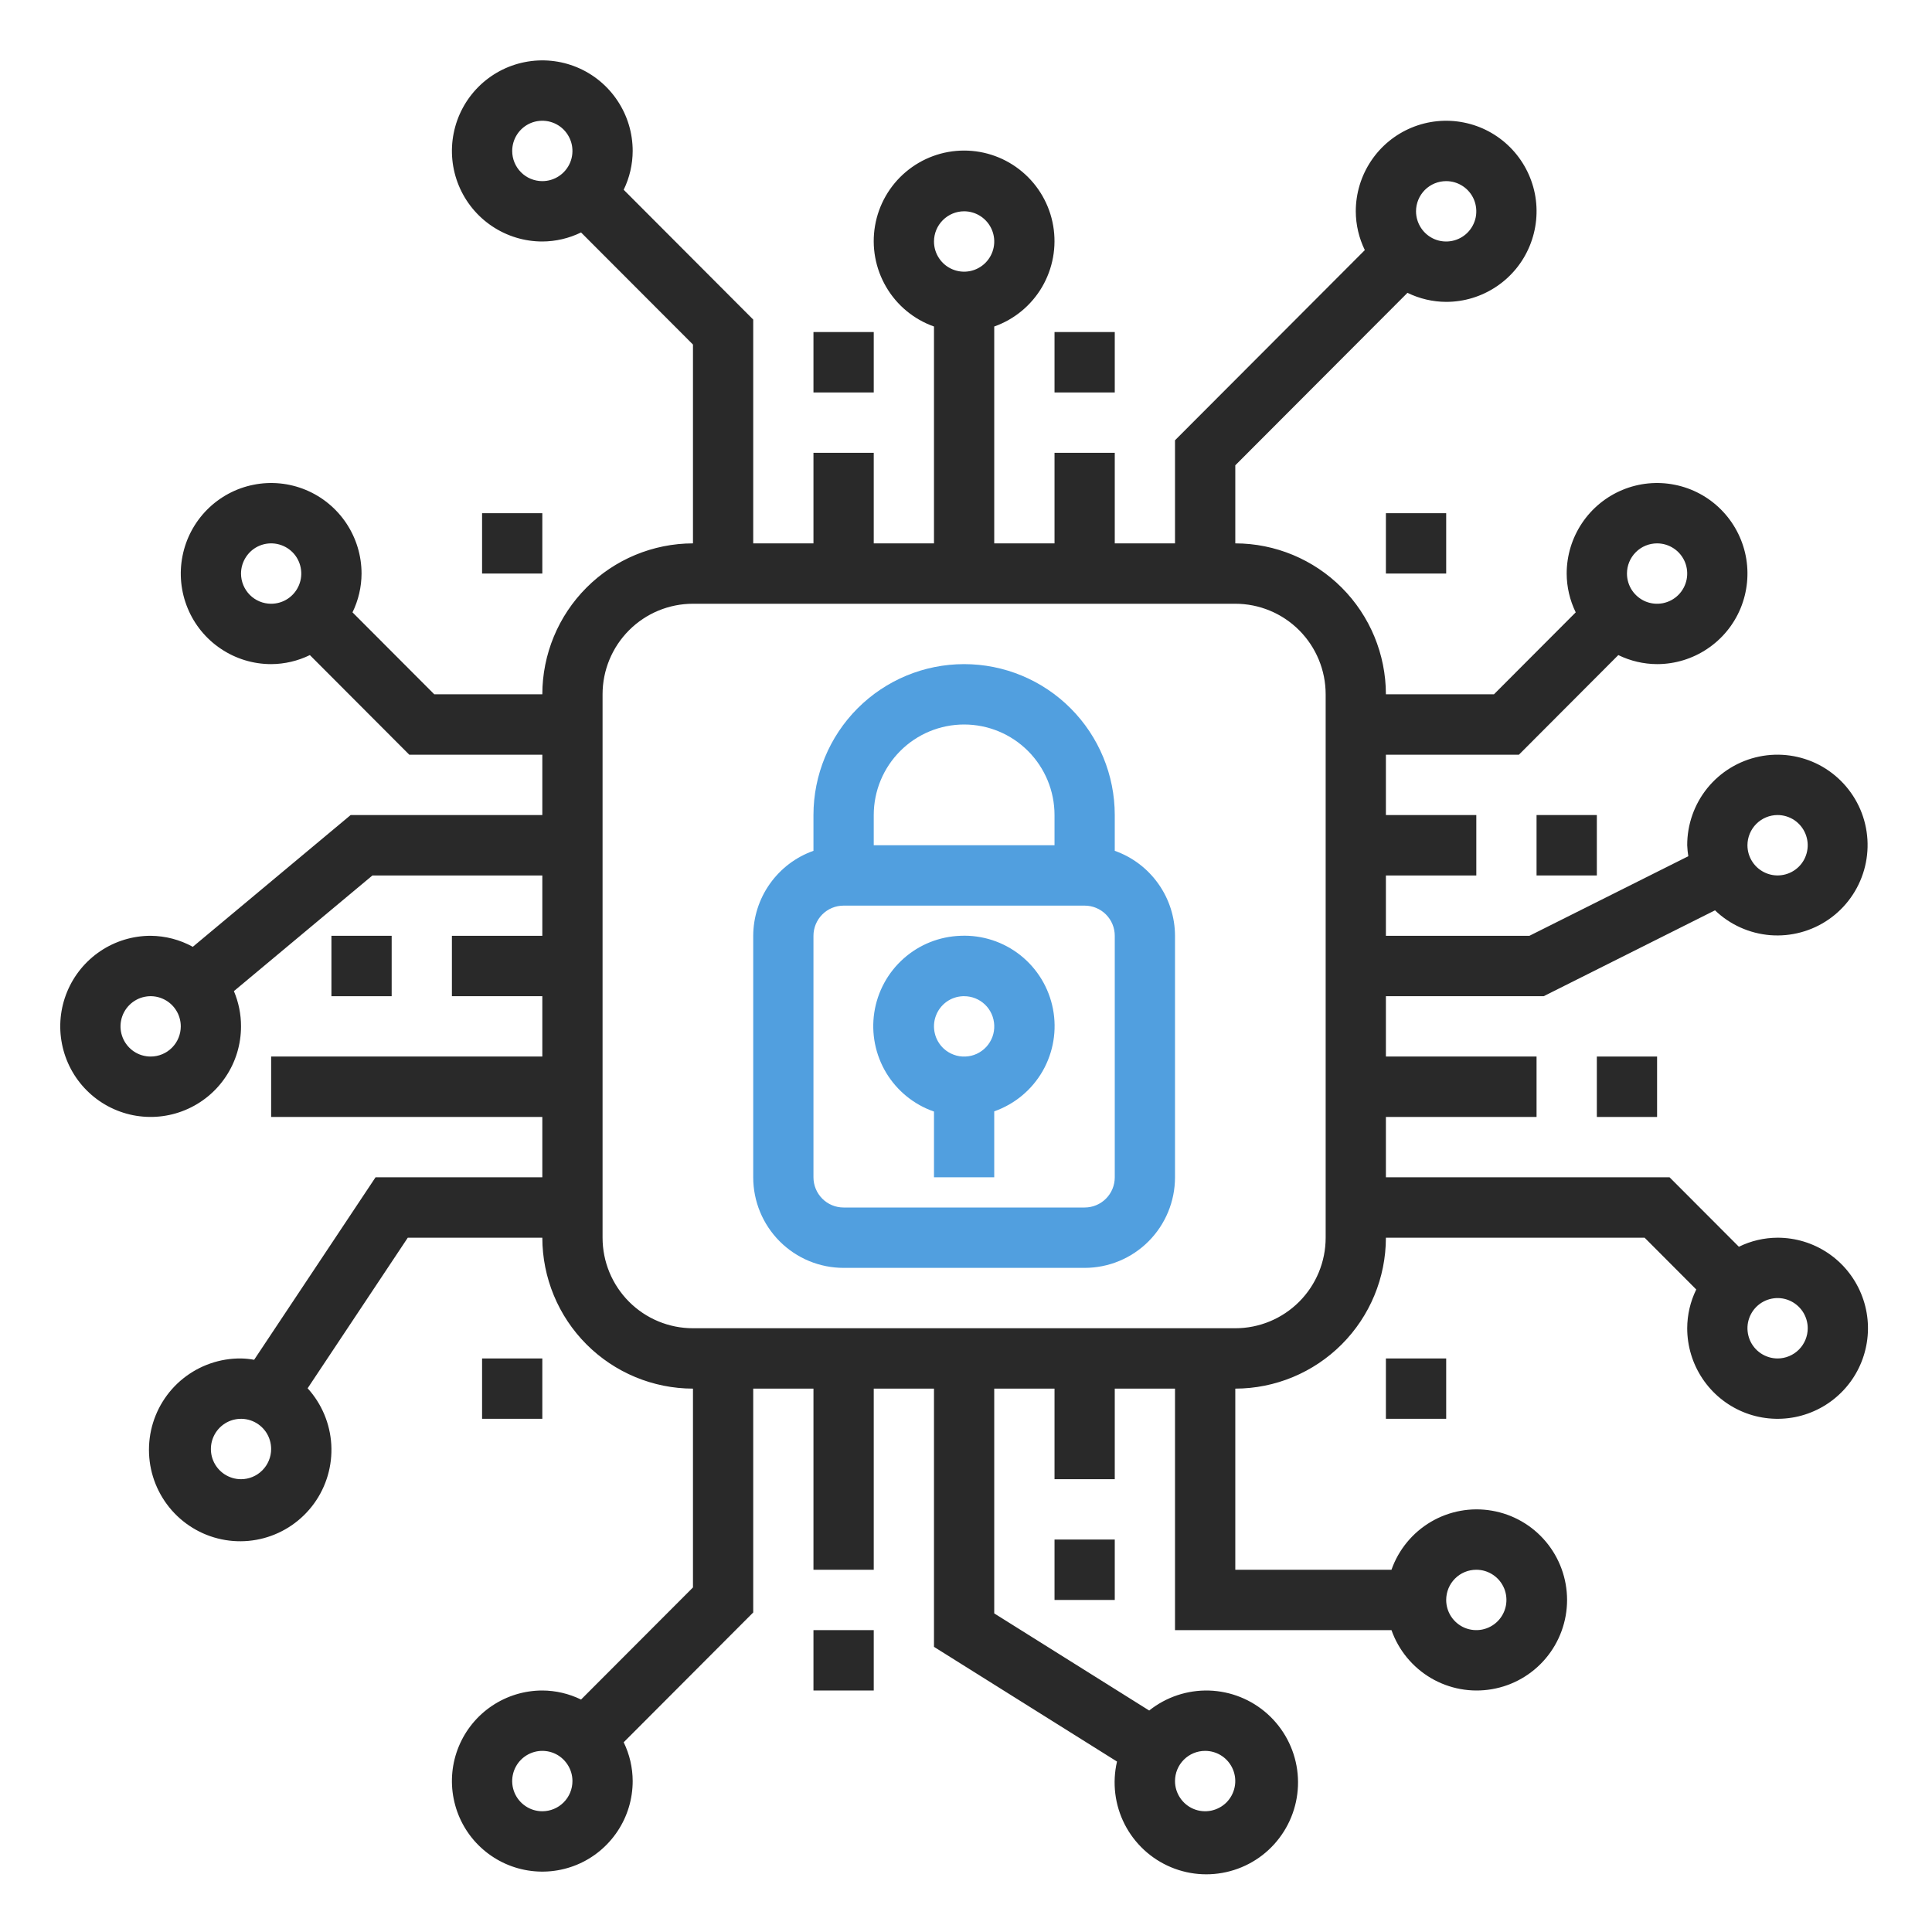 <svg xmlns="http://www.w3.org/2000/svg" width="44" height="44" viewBox="0 0 44 44" fill="none"><path d="M18.526 7.562H19.899V8.938H18.526V7.562Z" fill="#292929"></path><path d="M36.367 24.062H37.739V25.438H36.367V24.062Z" fill="#292929"></path><path d="M24.016 35.062H25.388V36.438H24.016V35.062Z" fill="#292929"></path><path d="M18.526 37.125H19.899V38.5H18.526V37.125Z" fill="#292929"></path><path d="M7.548 21.312H8.92V22.688H7.548V21.312Z" fill="#292929"></path><path d="M24.016 7.562H25.388V8.938H24.016V7.562Z" fill="#292929"></path><path d="M34.994 18.562H36.367V19.938H34.994V18.562Z" fill="#292929"></path><path d="M31.563 11.688H32.936V13.062H31.563V11.688Z" fill="#292929"></path><path d="M10.979 11.688H12.351V13.062H10.979V11.688Z" fill="#292929"></path><path d="M31.563 30.938H32.936V32.312H31.563V30.938Z" fill="#292929"></path><path d="M10.979 30.938H12.351V32.312H10.979V30.938Z" fill="#292929"></path><path d="M21.876 21.312C21.396 21.328 20.937 21.511 20.578 21.831C20.219 22.15 19.983 22.586 19.911 23.061C19.839 23.537 19.936 24.023 20.184 24.435C20.433 24.846 20.817 25.158 21.271 25.315V26.812H22.643V25.31C23.108 25.147 23.499 24.822 23.745 24.394C23.99 23.966 24.074 23.464 23.981 22.98C23.888 22.495 23.624 22.06 23.238 21.754C22.852 21.448 22.368 21.291 21.876 21.312ZM22.643 23.348C22.647 23.438 22.633 23.529 22.602 23.613C22.57 23.698 22.523 23.776 22.462 23.842C22.401 23.908 22.327 23.962 22.245 24C22.163 24.038 22.075 24.059 21.985 24.062C21.894 24.066 21.804 24.052 21.72 24.02C21.635 23.989 21.557 23.941 21.491 23.88C21.392 23.787 21.321 23.668 21.29 23.535C21.258 23.403 21.266 23.264 21.313 23.137C21.36 23.009 21.443 22.898 21.553 22.818C21.663 22.738 21.794 22.693 21.93 22.688H21.957C22.134 22.687 22.305 22.756 22.433 22.879C22.561 23.002 22.636 23.171 22.643 23.348Z" fill="#519FDF"></path><path d="M25.388 19.377V18.562C25.388 17.651 25.026 16.776 24.383 16.132C23.74 15.487 22.867 15.125 21.957 15.125C21.047 15.125 20.175 15.487 19.531 16.132C18.888 16.776 18.526 17.651 18.526 18.562V19.377C18.126 19.518 17.78 19.78 17.534 20.127C17.288 20.473 17.156 20.887 17.154 21.312V26.812C17.154 27.36 17.371 27.884 17.757 28.271C18.143 28.658 18.666 28.875 19.212 28.875H24.702C25.248 28.875 25.771 28.658 26.157 28.271C26.543 27.884 26.76 27.36 26.76 26.812V21.312C26.759 20.887 26.626 20.473 26.38 20.127C26.134 19.78 25.788 19.518 25.388 19.377ZM19.899 18.562C19.899 18.015 20.116 17.491 20.502 17.104C20.888 16.717 21.411 16.5 21.957 16.5C22.503 16.5 23.027 16.717 23.413 17.104C23.799 17.491 24.016 18.015 24.016 18.562V19.25H19.899V18.562ZM25.388 26.812C25.388 26.995 25.316 27.17 25.187 27.299C25.058 27.428 24.884 27.5 24.702 27.5H19.212C19.03 27.5 18.856 27.428 18.727 27.299C18.599 27.17 18.526 26.995 18.526 26.812V21.312C18.526 21.13 18.599 20.955 18.727 20.826C18.856 20.697 19.03 20.625 19.212 20.625H24.702C24.884 20.625 25.058 20.697 25.187 20.826C25.316 20.955 25.388 21.13 25.388 21.312V26.812Z" fill="#519FDF"></path><path d="M40.483 28.188C40.178 28.189 39.876 28.259 39.602 28.394L38.023 26.812H31.563V25.438H34.994V24.062H31.563V22.688H35.156L39.058 20.732C39.4 21.061 39.845 21.26 40.317 21.298C40.789 21.335 41.26 21.208 41.649 20.938C42.038 20.668 42.322 20.271 42.453 19.815C42.584 19.359 42.554 18.872 42.368 18.436C42.181 18 41.85 17.641 41.431 17.421C41.011 17.202 40.528 17.134 40.065 17.23C39.601 17.326 39.184 17.579 38.885 17.947C38.587 18.315 38.424 18.776 38.425 19.25C38.428 19.334 38.437 19.417 38.45 19.5L34.832 21.312H31.563V19.938H33.622V18.562H31.563V17.188H34.592L36.856 14.919C37.131 15.053 37.433 15.124 37.739 15.125C38.146 15.125 38.544 15.004 38.882 14.777C39.221 14.551 39.485 14.229 39.641 13.852C39.796 13.475 39.837 13.06 39.758 12.66C39.678 12.26 39.482 11.893 39.194 11.604C38.907 11.316 38.54 11.119 38.14 11.04C37.741 10.96 37.327 11.001 36.951 11.157C36.575 11.313 36.253 11.578 36.027 11.917C35.801 12.256 35.68 12.655 35.68 13.062C35.681 13.369 35.752 13.671 35.886 13.946L34.024 15.812H31.563C31.562 14.901 31.2 14.027 30.557 13.383C29.914 12.739 29.042 12.376 28.133 12.375V10.597L32.054 6.669C32.329 6.803 32.63 6.874 32.936 6.875C33.343 6.875 33.741 6.754 34.079 6.527C34.418 6.301 34.682 5.979 34.837 5.602C34.993 5.225 35.034 4.81 34.955 4.41C34.875 4.01 34.679 3.643 34.391 3.354C34.103 3.066 33.737 2.869 33.337 2.79C32.938 2.71 32.524 2.751 32.148 2.907C31.772 3.063 31.45 3.327 31.224 3.667C30.998 4.006 30.877 4.405 30.877 4.812C30.878 5.119 30.949 5.421 31.083 5.696L26.76 10.027V12.375H25.388V10.312H24.016V12.375H22.643V7.436C23.101 7.274 23.487 6.955 23.733 6.535C23.978 6.115 24.068 5.622 23.986 5.143C23.904 4.663 23.655 4.228 23.284 3.915C22.913 3.601 22.443 3.429 21.957 3.429C21.471 3.429 21.002 3.601 20.63 3.915C20.259 4.228 20.01 4.663 19.928 5.143C19.846 5.622 19.936 6.115 20.182 6.535C20.427 6.955 20.813 7.274 21.271 7.436V12.375H19.899V10.312H18.526V12.375H17.154V7.278L14.204 4.322C14.338 4.046 14.408 3.744 14.409 3.438C14.409 3.03 14.289 2.631 14.062 2.292C13.836 1.952 13.515 1.688 13.139 1.532C12.762 1.376 12.349 1.335 11.949 1.415C11.55 1.494 11.183 1.691 10.895 1.979C10.607 2.268 10.411 2.635 10.332 3.035C10.252 3.435 10.293 3.85 10.449 4.227C10.605 4.604 10.869 4.926 11.207 5.152C11.546 5.379 11.944 5.5 12.351 5.5C12.656 5.499 12.958 5.428 13.233 5.294L15.782 7.847V12.375C14.872 12.376 14 12.739 13.357 13.383C12.714 14.027 12.352 14.901 12.351 15.812H9.89L8.028 13.946C8.162 13.671 8.233 13.369 8.234 13.062C8.234 12.655 8.113 12.256 7.887 11.917C7.661 11.578 7.339 11.313 6.963 11.157C6.587 11.001 6.173 10.96 5.774 11.04C5.375 11.119 5.008 11.316 4.72 11.604C4.432 11.893 4.236 12.26 4.157 12.66C4.077 13.06 4.118 13.475 4.274 13.852C4.429 14.229 4.693 14.551 5.032 14.777C5.37 15.004 5.768 15.125 6.175 15.125C6.481 15.124 6.783 15.053 7.057 14.919L9.321 17.188H12.351V18.562H7.986L4.391 21.563C4.097 21.401 3.767 21.315 3.431 21.312C3.024 21.312 2.626 21.433 2.287 21.66C1.949 21.887 1.685 22.209 1.529 22.586C1.373 22.963 1.332 23.377 1.412 23.777C1.491 24.177 1.687 24.545 1.975 24.833C2.263 25.122 2.63 25.318 3.029 25.398C3.429 25.477 3.842 25.437 4.219 25.28C4.595 25.124 4.916 24.86 5.142 24.521C5.369 24.182 5.489 23.783 5.489 23.375C5.49 23.099 5.434 22.826 5.327 22.572L8.482 19.938H12.351V21.312H10.292V22.688H12.351V24.062H6.175V25.438H12.351V26.812H8.553L5.788 30.968C5.689 30.95 5.589 30.94 5.489 30.938C5.012 30.933 4.548 31.094 4.174 31.392C3.801 31.69 3.542 32.108 3.44 32.575C3.339 33.043 3.4 33.531 3.616 33.958C3.831 34.385 4.186 34.724 4.622 34.92C5.058 35.115 5.548 35.154 6.009 35.03C6.47 34.906 6.874 34.627 7.154 34.239C7.434 33.851 7.572 33.379 7.545 32.901C7.518 32.424 7.327 31.97 7.006 31.617L9.287 28.188H12.351C12.352 29.099 12.714 29.973 13.357 30.617C14 31.261 14.872 31.624 15.782 31.625V36.153L13.233 38.706C12.958 38.572 12.656 38.501 12.351 38.5C11.944 38.5 11.546 38.621 11.207 38.848C10.869 39.074 10.605 39.396 10.449 39.773C10.293 40.15 10.252 40.565 10.332 40.965C10.411 41.365 10.607 41.733 10.895 42.021C11.183 42.309 11.55 42.506 11.949 42.585C12.349 42.665 12.762 42.624 13.139 42.468C13.515 42.312 13.836 42.047 14.062 41.708C14.289 41.369 14.409 40.97 14.409 40.562C14.408 40.256 14.338 39.954 14.204 39.679L17.154 36.723V31.625H18.526V35.75H19.899V31.625H21.271V37.506L25.439 40.118C25.327 40.6 25.389 41.106 25.613 41.546C25.838 41.986 26.211 42.333 26.667 42.524C27.122 42.715 27.63 42.738 28.101 42.589C28.572 42.441 28.975 42.13 29.238 41.712C29.502 41.294 29.61 40.795 29.542 40.306C29.474 39.816 29.235 39.366 28.867 39.035C28.5 38.705 28.028 38.516 27.534 38.501C27.041 38.487 26.558 38.648 26.172 38.956L22.643 36.744V31.625H24.016V33.688H25.388V31.625H26.76V37.125H31.69C31.852 37.584 32.17 37.97 32.589 38.217C33.008 38.463 33.5 38.553 33.978 38.47C34.457 38.388 34.891 38.139 35.204 37.767C35.517 37.395 35.689 36.924 35.689 36.438C35.689 35.951 35.517 35.48 35.204 35.108C34.891 34.736 34.457 34.487 33.978 34.405C33.5 34.322 33.008 34.412 32.589 34.658C32.17 34.905 31.852 35.291 31.69 35.75H28.133V31.625C29.042 31.624 29.914 31.261 30.557 30.617C31.2 29.973 31.562 29.099 31.563 28.188H37.455L38.631 29.367C38.496 29.642 38.426 29.944 38.425 30.25C38.425 30.658 38.546 31.057 38.772 31.396C38.998 31.735 39.319 31.999 39.696 32.156C40.072 32.312 40.486 32.352 40.885 32.273C41.284 32.193 41.651 31.997 41.939 31.708C42.227 31.42 42.423 31.052 42.502 30.652C42.582 30.252 42.541 29.838 42.385 29.461C42.229 29.084 41.966 28.762 41.627 28.535C41.288 28.308 40.891 28.188 40.483 28.188ZM40.483 18.562C40.619 18.562 40.752 18.603 40.865 18.678C40.977 18.754 41.065 18.861 41.117 18.987C41.169 19.113 41.183 19.251 41.156 19.384C41.13 19.517 41.065 19.64 40.969 19.736C40.873 19.832 40.75 19.898 40.617 19.924C40.484 19.951 40.346 19.937 40.221 19.885C40.096 19.833 39.988 19.745 39.913 19.632C39.837 19.519 39.797 19.386 39.797 19.25C39.797 19.068 39.87 18.893 39.998 18.764C40.127 18.635 40.301 18.562 40.483 18.562ZM37.739 12.375C37.874 12.375 38.007 12.415 38.12 12.491C38.233 12.566 38.321 12.674 38.373 12.799C38.425 12.925 38.438 13.063 38.412 13.197C38.385 13.33 38.32 13.453 38.224 13.549C38.128 13.645 38.006 13.71 37.873 13.737C37.739 13.763 37.602 13.75 37.476 13.698C37.351 13.646 37.244 13.557 37.168 13.444C37.093 13.331 37.053 13.198 37.053 13.062C37.053 12.88 37.125 12.705 37.254 12.576C37.382 12.447 37.557 12.375 37.739 12.375ZM32.936 4.125C33.071 4.125 33.204 4.165 33.317 4.241C33.43 4.316 33.518 4.424 33.57 4.549C33.621 4.675 33.635 4.813 33.609 4.947C33.582 5.08 33.517 5.202 33.421 5.299C33.325 5.395 33.203 5.46 33.069 5.487C32.936 5.513 32.798 5.5 32.673 5.448C32.548 5.396 32.441 5.308 32.365 5.194C32.29 5.081 32.249 4.948 32.249 4.812C32.249 4.63 32.322 4.455 32.45 4.326C32.579 4.197 32.754 4.125 32.936 4.125ZM21.957 4.812C22.093 4.812 22.226 4.853 22.338 4.928C22.451 5.004 22.539 5.111 22.591 5.237C22.643 5.363 22.657 5.501 22.63 5.634C22.604 5.767 22.538 5.89 22.442 5.986C22.346 6.082 22.224 6.148 22.091 6.174C21.958 6.201 21.82 6.187 21.695 6.135C21.569 6.083 21.462 5.995 21.387 5.882C21.311 5.769 21.271 5.636 21.271 5.5C21.271 5.318 21.343 5.143 21.472 5.014C21.601 4.885 21.775 4.812 21.957 4.812ZM11.665 3.438C11.665 3.302 11.705 3.169 11.78 3.056C11.856 2.942 11.963 2.854 12.088 2.802C12.214 2.75 12.352 2.737 12.485 2.763C12.618 2.79 12.74 2.855 12.836 2.951C12.932 3.048 12.997 3.17 13.024 3.303C13.05 3.437 13.037 3.575 12.985 3.701C12.933 3.826 12.845 3.934 12.732 4.009C12.619 4.085 12.487 4.125 12.351 4.125C12.169 4.125 11.994 4.053 11.866 3.924C11.737 3.795 11.665 3.62 11.665 3.438ZM5.489 13.062C5.489 12.927 5.53 12.794 5.605 12.681C5.68 12.568 5.787 12.479 5.913 12.427C6.038 12.375 6.176 12.362 6.309 12.388C6.442 12.415 6.565 12.48 6.661 12.576C6.757 12.672 6.822 12.795 6.848 12.928C6.875 13.062 6.861 13.2 6.809 13.326C6.757 13.451 6.669 13.559 6.557 13.634C6.444 13.71 6.311 13.75 6.175 13.75C5.993 13.75 5.819 13.678 5.69 13.549C5.562 13.42 5.489 13.245 5.489 13.062ZM3.431 24.062C3.295 24.062 3.162 24.022 3.05 23.947C2.937 23.871 2.849 23.764 2.797 23.638C2.745 23.512 2.731 23.374 2.758 23.241C2.784 23.108 2.85 22.985 2.946 22.889C3.042 22.793 3.164 22.727 3.297 22.701C3.43 22.674 3.568 22.688 3.693 22.74C3.819 22.792 3.926 22.88 4.001 22.993C4.077 23.106 4.117 23.239 4.117 23.375C4.117 23.557 4.045 23.732 3.916 23.861C3.787 23.99 3.613 24.062 3.431 24.062ZM5.489 33.688C5.354 33.688 5.221 33.647 5.108 33.572C4.995 33.496 4.907 33.389 4.855 33.263C4.803 33.138 4.79 32.999 4.816 32.866C4.843 32.733 4.908 32.61 5.004 32.514C5.1 32.418 5.222 32.352 5.355 32.326C5.489 32.299 5.626 32.313 5.752 32.365C5.877 32.417 5.984 32.505 6.06 32.618C6.135 32.731 6.175 32.864 6.175 33C6.175 33.182 6.103 33.357 5.974 33.486C5.846 33.615 5.671 33.688 5.489 33.688ZM12.351 41.25C12.215 41.25 12.082 41.21 11.97 41.134C11.857 41.059 11.769 40.951 11.717 40.826C11.665 40.7 11.651 40.562 11.678 40.428C11.704 40.295 11.77 40.172 11.866 40.076C11.962 39.98 12.084 39.915 12.217 39.888C12.35 39.862 12.488 39.875 12.614 39.927C12.739 39.979 12.846 40.068 12.921 40.181C12.997 40.294 13.037 40.426 13.037 40.562C13.037 40.745 12.965 40.92 12.836 41.049C12.707 41.178 12.533 41.25 12.351 41.25ZM27.446 39.875C27.582 39.875 27.715 39.915 27.828 39.991C27.94 40.066 28.028 40.174 28.08 40.299C28.132 40.425 28.146 40.563 28.119 40.697C28.093 40.83 28.027 40.953 27.932 41.049C27.836 41.145 27.713 41.21 27.58 41.237C27.447 41.263 27.309 41.25 27.184 41.198C27.058 41.146 26.951 41.057 26.876 40.944C26.8 40.831 26.76 40.699 26.76 40.562C26.76 40.38 26.832 40.205 26.961 40.076C27.09 39.947 27.264 39.875 27.446 39.875ZM33.622 35.75C33.758 35.75 33.89 35.79 34.003 35.866C34.116 35.941 34.204 36.049 34.256 36.174C34.308 36.3 34.321 36.438 34.295 36.572C34.268 36.705 34.203 36.828 34.107 36.924C34.011 37.02 33.889 37.085 33.756 37.112C33.623 37.138 33.485 37.125 33.359 37.073C33.234 37.021 33.127 36.932 33.051 36.819C32.976 36.706 32.936 36.574 32.936 36.438C32.936 36.255 33.008 36.08 33.137 35.951C33.265 35.822 33.44 35.75 33.622 35.75ZM30.191 28.188C30.191 28.735 29.974 29.259 29.588 29.646C29.202 30.033 28.678 30.25 28.133 30.25H15.782C15.236 30.25 14.712 30.033 14.326 29.646C13.94 29.259 13.723 28.735 13.723 28.188V15.812C13.723 15.265 13.94 14.741 14.326 14.354C14.712 13.967 15.236 13.75 15.782 13.75H28.133C28.678 13.75 29.202 13.967 29.588 14.354C29.974 14.741 30.191 15.265 30.191 15.812V28.188ZM40.483 30.938C40.348 30.938 40.215 30.897 40.102 30.822C39.989 30.746 39.901 30.639 39.849 30.513C39.798 30.387 39.784 30.249 39.81 30.116C39.837 29.983 39.902 29.86 39.998 29.764C40.094 29.668 40.217 29.602 40.35 29.576C40.483 29.549 40.621 29.563 40.746 29.615C40.871 29.667 40.978 29.755 41.054 29.868C41.129 29.981 41.17 30.114 41.17 30.25C41.17 30.432 41.097 30.607 40.969 30.736C40.84 30.865 40.665 30.938 40.483 30.938Z" fill="#292929"></path></svg>